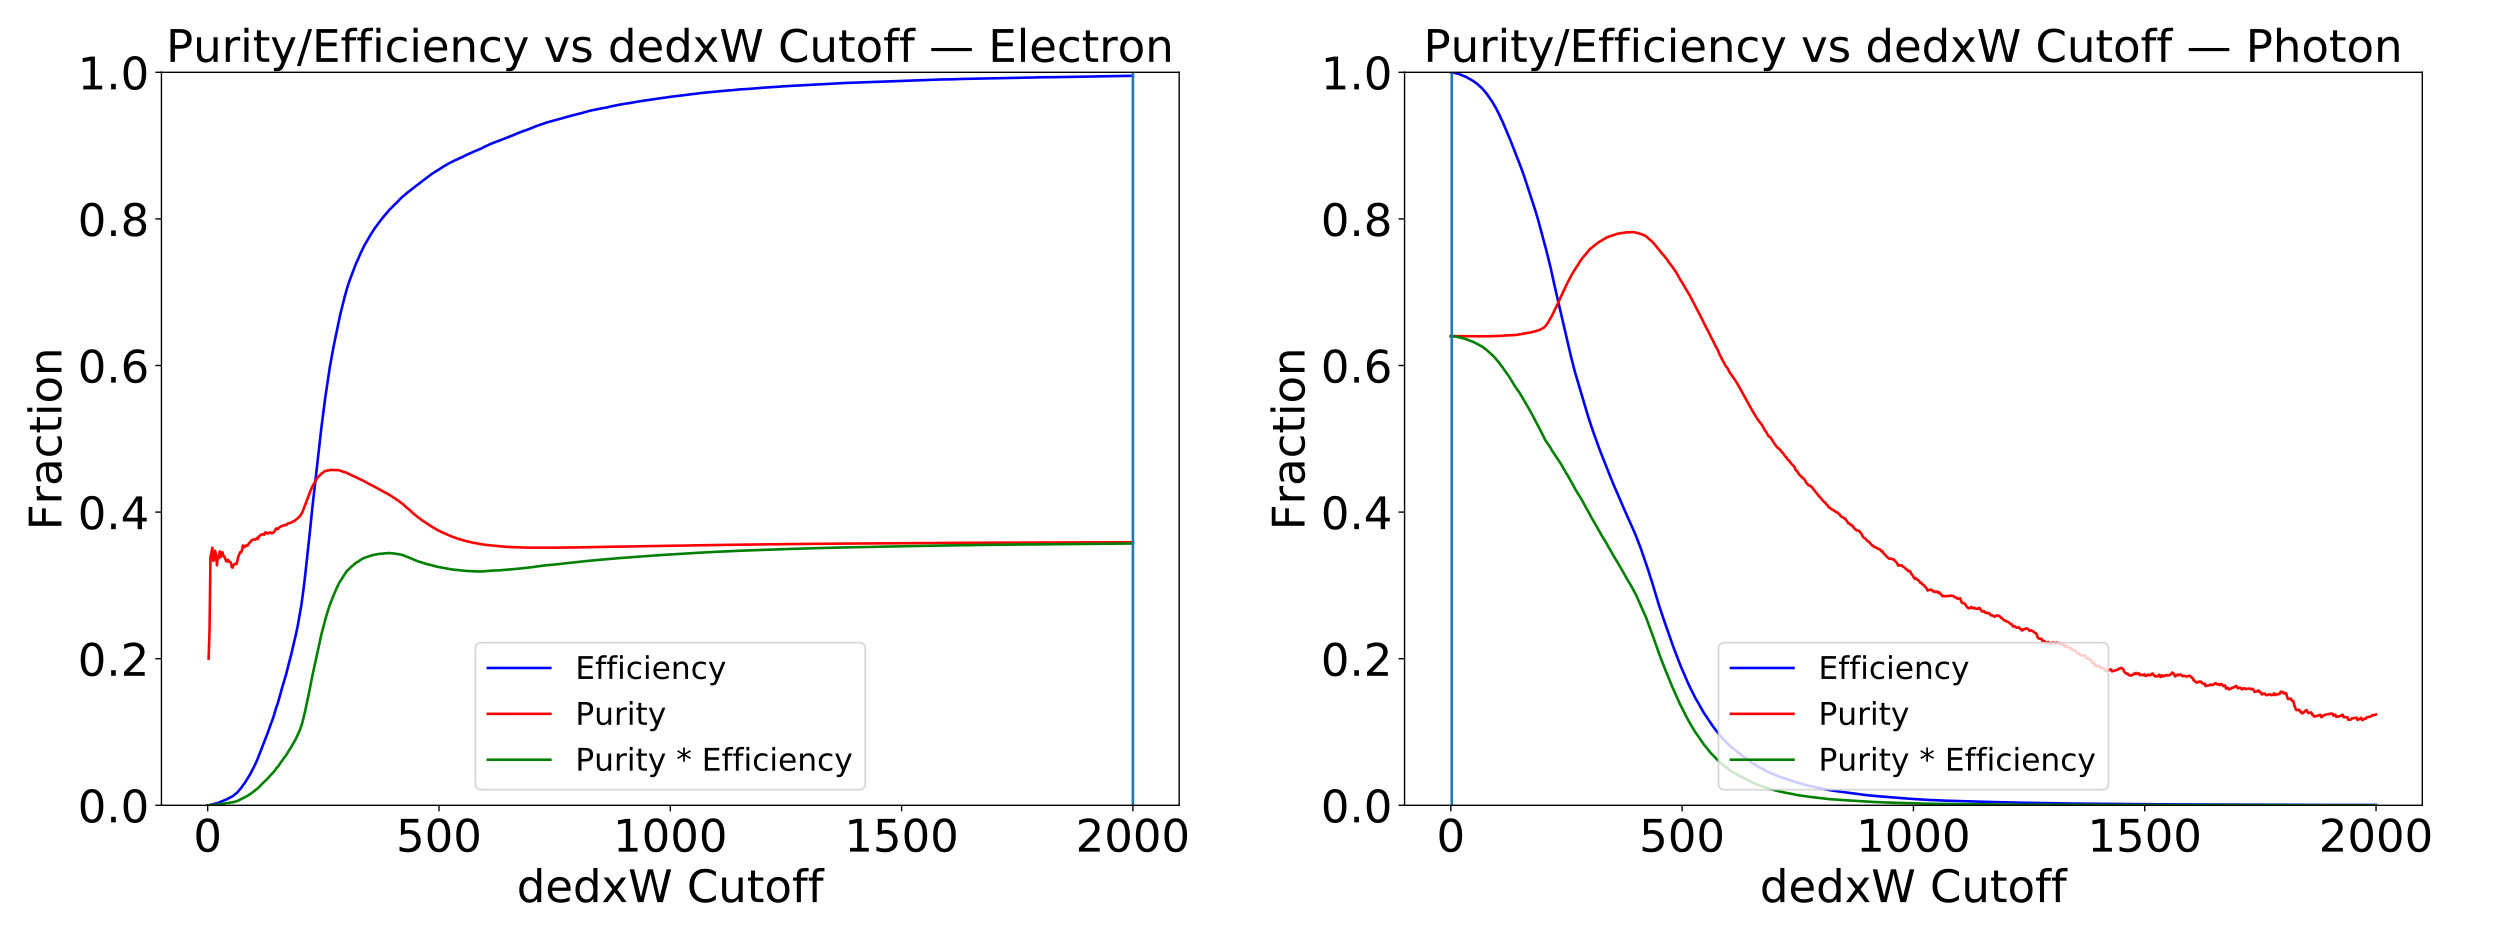 <?xml version="1.0" encoding="utf-8" standalone="no"?>
<!DOCTYPE svg PUBLIC "-//W3C//DTD SVG 1.1//EN"
  "http://www.w3.org/Graphics/SVG/1.1/DTD/svg11.dtd">
<!-- Created with matplotlib (https://matplotlib.org/) -->
<svg height="540pt" version="1.1" viewBox="0 0 1440 540" width="1440pt" xmlns="http://www.w3.org/2000/svg" xmlns:xlink="http://www.w3.org/1999/xlink">
 <defs>
  <style type="text/css">
*{stroke-linecap:butt;stroke-linejoin:round;}
  </style>
 </defs>
 <g id="figure_1">
  <g id="patch_1">
   <path d="M 0 540 
L 1440 540 
L 1440 0 
L 0 0 
z
" style="fill:#ffffff;"/>
  </g>
  <g id="axes_1">
   <g id="patch_2">
    <path d="M 92.99 463.84 
L 679.201 463.84 
L 679.201 41.64 
L 92.99 41.64 
z
" style="fill:#ffffff;"/>
   </g>
   <g id="matplotlib.axis_1">
    <g id="xtick_1">
     <g id="line2d_1">
      <defs>
       <path d="M 0 0 
L 0 3.5 
" id="mc05b7afd19" style="stroke:#000000;stroke-width:0.8;"/>
      </defs>
      <g>
       <use style="stroke:#000000;stroke-width:0.8;" x="119.636" xlink:href="#mc05b7afd19" y="463.84"/>
      </g>
     </g>
     <g id="text_1">
      <!-- 0 -->
      <defs>
       <path d="M 31.781 66.406 
Q 24.172 66.406 20.328 58.906 
Q 16.5 51.422 16.5 36.375 
Q 16.5 21.391 20.328 13.891 
Q 24.172 6.391 31.781 6.391 
Q 39.453 6.391 43.281 13.891 
Q 47.125 21.391 47.125 36.375 
Q 47.125 51.422 43.281 58.906 
Q 39.453 66.406 31.781 66.406 
z
M 31.781 74.219 
Q 44.047 74.219 50.516 64.516 
Q 56.984 54.828 56.984 36.375 
Q 56.984 17.969 50.516 8.266 
Q 44.047 -1.422 31.781 -1.422 
Q 19.531 -1.422 13.062 8.266 
Q 6.594 17.969 6.594 36.375 
Q 6.594 54.828 13.062 64.516 
Q 19.531 74.219 31.781 74.219 
z
" id="DejaVuSans-48"/>
      </defs>
      <g transform="translate(111.39 490.535)scale(0.259 -0.259)">
       <use xlink:href="#DejaVuSans-48"/>
      </g>
     </g>
    </g>
    <g id="xtick_2">
     <g id="line2d_2">
      <g>
       <use style="stroke:#000000;stroke-width:0.8;" x="252.866" xlink:href="#mc05b7afd19" y="463.84"/>
      </g>
     </g>
     <g id="text_2">
      <!-- 500 -->
      <defs>
       <path d="M 10.797 72.906 
L 49.516 72.906 
L 49.516 64.594 
L 19.828 64.594 
L 19.828 46.734 
Q 21.969 47.469 24.109 47.828 
Q 26.266 48.188 28.422 48.188 
Q 40.625 48.188 47.75 41.5 
Q 54.891 34.812 54.891 23.391 
Q 54.891 11.625 47.562 5.094 
Q 40.234 -1.422 26.906 -1.422 
Q 22.312 -1.422 17.547 -0.641 
Q 12.797 0.141 7.719 1.703 
L 7.719 11.625 
Q 12.109 9.234 16.797 8.062 
Q 21.484 6.891 26.703 6.891 
Q 35.156 6.891 40.078 11.328 
Q 45.016 15.766 45.016 23.391 
Q 45.016 31 40.078 35.438 
Q 35.156 39.891 26.703 39.891 
Q 22.75 39.891 18.812 39.016 
Q 14.891 38.141 10.797 36.281 
z
" id="DejaVuSans-53"/>
      </defs>
      <g transform="translate(228.128 490.535)scale(0.259 -0.259)">
       <use xlink:href="#DejaVuSans-53"/>
       <use x="63.623" xlink:href="#DejaVuSans-48"/>
       <use x="127.246" xlink:href="#DejaVuSans-48"/>
      </g>
     </g>
    </g>
    <g id="xtick_3">
     <g id="line2d_3">
      <g>
       <use style="stroke:#000000;stroke-width:0.8;" x="386.096" xlink:href="#mc05b7afd19" y="463.84"/>
      </g>
     </g>
     <g id="text_3">
      <!-- 1000 -->
      <defs>
       <path d="M 12.406 8.297 
L 28.516 8.297 
L 28.516 63.922 
L 10.984 60.406 
L 10.984 69.391 
L 28.422 72.906 
L 38.281 72.906 
L 38.281 8.297 
L 54.391 8.297 
L 54.391 0 
L 12.406 0 
z
" id="DejaVuSans-49"/>
      </defs>
      <g transform="translate(353.112 490.535)scale(0.259 -0.259)">
       <use xlink:href="#DejaVuSans-49"/>
       <use x="63.623" xlink:href="#DejaVuSans-48"/>
       <use x="127.246" xlink:href="#DejaVuSans-48"/>
       <use x="190.869" xlink:href="#DejaVuSans-48"/>
      </g>
     </g>
    </g>
    <g id="xtick_4">
     <g id="line2d_4">
      <g>
       <use style="stroke:#000000;stroke-width:0.8;" x="519.326" xlink:href="#mc05b7afd19" y="463.84"/>
      </g>
     </g>
     <g id="text_4">
      <!-- 1500 -->
      <g transform="translate(486.342 490.535)scale(0.259 -0.259)">
       <use xlink:href="#DejaVuSans-49"/>
       <use x="63.623" xlink:href="#DejaVuSans-53"/>
       <use x="127.246" xlink:href="#DejaVuSans-48"/>
       <use x="190.869" xlink:href="#DejaVuSans-48"/>
      </g>
     </g>
    </g>
    <g id="xtick_5">
     <g id="line2d_5">
      <g>
       <use style="stroke:#000000;stroke-width:0.8;" x="652.555" xlink:href="#mc05b7afd19" y="463.84"/>
      </g>
     </g>
     <g id="text_5">
      <!-- 2000 -->
      <defs>
       <path d="M 19.188 8.297 
L 53.609 8.297 
L 53.609 0 
L 7.328 0 
L 7.328 8.297 
Q 12.938 14.109 22.625 23.891 
Q 32.328 33.688 34.812 36.531 
Q 39.547 41.844 41.422 45.531 
Q 43.312 49.219 43.312 52.781 
Q 43.312 58.594 39.234 62.25 
Q 35.156 65.922 28.609 65.922 
Q 23.969 65.922 18.812 64.312 
Q 13.672 62.703 7.812 59.422 
L 7.812 69.391 
Q 13.766 71.781 18.938 73 
Q 24.125 74.219 28.422 74.219 
Q 39.75 74.219 46.484 68.547 
Q 53.219 62.891 53.219 53.422 
Q 53.219 48.922 51.531 44.891 
Q 49.859 40.875 45.406 35.406 
Q 44.188 33.984 37.641 27.219 
Q 31.109 20.453 19.188 8.297 
z
" id="DejaVuSans-50"/>
      </defs>
      <g transform="translate(619.572 490.535)scale(0.259 -0.259)">
       <use xlink:href="#DejaVuSans-50"/>
       <use x="63.623" xlink:href="#DejaVuSans-48"/>
       <use x="127.246" xlink:href="#DejaVuSans-48"/>
       <use x="190.869" xlink:href="#DejaVuSans-48"/>
      </g>
     </g>
    </g>
    <g id="text_6">
     <!-- dedxW Cutoff -->
     <defs>
      <path d="M 45.406 46.391 
L 45.406 75.984 
L 54.391 75.984 
L 54.391 0 
L 45.406 0 
L 45.406 8.203 
Q 42.578 3.328 38.25 0.953 
Q 33.938 -1.422 27.875 -1.422 
Q 17.969 -1.422 11.734 6.484 
Q 5.516 14.406 5.516 27.297 
Q 5.516 40.188 11.734 48.094 
Q 17.969 56 27.875 56 
Q 33.938 56 38.25 53.625 
Q 42.578 51.266 45.406 46.391 
z
M 14.797 27.297 
Q 14.797 17.391 18.875 11.75 
Q 22.953 6.109 30.078 6.109 
Q 37.203 6.109 41.297 11.75 
Q 45.406 17.391 45.406 27.297 
Q 45.406 37.203 41.297 42.844 
Q 37.203 48.484 30.078 48.484 
Q 22.953 48.484 18.875 42.844 
Q 14.797 37.203 14.797 27.297 
z
" id="DejaVuSans-100"/>
      <path d="M 56.203 29.594 
L 56.203 25.203 
L 14.891 25.203 
Q 15.484 15.922 20.484 11.062 
Q 25.484 6.203 34.422 6.203 
Q 39.594 6.203 44.453 7.469 
Q 49.312 8.734 54.109 11.281 
L 54.109 2.781 
Q 49.266 0.734 44.188 -0.344 
Q 39.109 -1.422 33.891 -1.422 
Q 20.797 -1.422 13.156 6.188 
Q 5.516 13.812 5.516 26.812 
Q 5.516 40.234 12.766 48.109 
Q 20.016 56 32.328 56 
Q 43.359 56 49.781 48.891 
Q 56.203 41.797 56.203 29.594 
z
M 47.219 32.234 
Q 47.125 39.594 43.094 43.984 
Q 39.062 48.391 32.422 48.391 
Q 24.906 48.391 20.391 44.141 
Q 15.875 39.891 15.188 32.172 
z
" id="DejaVuSans-101"/>
      <path d="M 54.891 54.688 
L 35.109 28.078 
L 55.906 0 
L 45.312 0 
L 29.391 21.484 
L 13.484 0 
L 2.875 0 
L 24.125 28.609 
L 4.688 54.688 
L 15.281 54.688 
L 29.781 35.203 
L 44.281 54.688 
z
" id="DejaVuSans-120"/>
      <path d="M 3.328 72.906 
L 13.281 72.906 
L 28.609 11.281 
L 43.891 72.906 
L 54.984 72.906 
L 70.312 11.281 
L 85.594 72.906 
L 95.609 72.906 
L 77.297 0 
L 64.891 0 
L 49.516 63.281 
L 33.984 0 
L 21.578 0 
z
" id="DejaVuSans-87"/>
      <path id="DejaVuSans-32"/>
      <path d="M 64.406 67.281 
L 64.406 56.891 
Q 59.422 61.531 53.781 63.812 
Q 48.141 66.109 41.797 66.109 
Q 29.297 66.109 22.656 58.469 
Q 16.016 50.828 16.016 36.375 
Q 16.016 21.969 22.656 14.328 
Q 29.297 6.688 41.797 6.688 
Q 48.141 6.688 53.781 8.984 
Q 59.422 11.281 64.406 15.922 
L 64.406 5.609 
Q 59.234 2.094 53.438 0.328 
Q 47.656 -1.422 41.219 -1.422 
Q 24.656 -1.422 15.125 8.703 
Q 5.609 18.844 5.609 36.375 
Q 5.609 53.953 15.125 64.078 
Q 24.656 74.219 41.219 74.219 
Q 47.75 74.219 53.531 72.484 
Q 59.328 70.75 64.406 67.281 
z
" id="DejaVuSans-67"/>
      <path d="M 8.5 21.578 
L 8.5 54.688 
L 17.484 54.688 
L 17.484 21.922 
Q 17.484 14.156 20.5 10.266 
Q 23.531 6.391 29.594 6.391 
Q 36.859 6.391 41.078 11.031 
Q 45.312 15.672 45.312 23.688 
L 45.312 54.688 
L 54.297 54.688 
L 54.297 0 
L 45.312 0 
L 45.312 8.406 
Q 42.047 3.422 37.719 1 
Q 33.406 -1.422 27.688 -1.422 
Q 18.266 -1.422 13.375 4.438 
Q 8.5 10.297 8.5 21.578 
z
M 31.109 56 
z
" id="DejaVuSans-117"/>
      <path d="M 18.312 70.219 
L 18.312 54.688 
L 36.812 54.688 
L 36.812 47.703 
L 18.312 47.703 
L 18.312 18.016 
Q 18.312 11.328 20.141 9.422 
Q 21.969 7.516 27.594 7.516 
L 36.812 7.516 
L 36.812 0 
L 27.594 0 
Q 17.188 0 13.234 3.875 
Q 9.281 7.766 9.281 18.016 
L 9.281 47.703 
L 2.688 47.703 
L 2.688 54.688 
L 9.281 54.688 
L 9.281 70.219 
z
" id="DejaVuSans-116"/>
      <path d="M 30.609 48.391 
Q 23.391 48.391 19.188 42.75 
Q 14.984 37.109 14.984 27.297 
Q 14.984 17.484 19.156 11.844 
Q 23.344 6.203 30.609 6.203 
Q 37.797 6.203 41.984 11.859 
Q 46.188 17.531 46.188 27.297 
Q 46.188 37.016 41.984 42.703 
Q 37.797 48.391 30.609 48.391 
z
M 30.609 56 
Q 42.328 56 49.016 48.375 
Q 55.719 40.766 55.719 27.297 
Q 55.719 13.875 49.016 6.219 
Q 42.328 -1.422 30.609 -1.422 
Q 18.844 -1.422 12.172 6.219 
Q 5.516 13.875 5.516 27.297 
Q 5.516 40.766 12.172 48.375 
Q 18.844 56 30.609 56 
z
" id="DejaVuSans-111"/>
      <path d="M 37.109 75.984 
L 37.109 68.5 
L 28.516 68.5 
Q 23.688 68.5 21.797 66.547 
Q 19.922 64.594 19.922 59.516 
L 19.922 54.688 
L 34.719 54.688 
L 34.719 47.703 
L 19.922 47.703 
L 19.922 0 
L 10.891 0 
L 10.891 47.703 
L 2.297 47.703 
L 2.297 54.688 
L 10.891 54.688 
L 10.891 58.5 
Q 10.891 67.625 15.141 71.797 
Q 19.391 75.984 28.609 75.984 
z
" id="DejaVuSans-102"/>
     </defs>
     <g transform="translate(297.664 519.621)scale(0.259 -0.259)">
      <use xlink:href="#DejaVuSans-100"/>
      <use x="63.477" xlink:href="#DejaVuSans-101"/>
      <use x="125" xlink:href="#DejaVuSans-100"/>
      <use x="188.477" xlink:href="#DejaVuSans-120"/>
      <use x="247.656" xlink:href="#DejaVuSans-87"/>
      <use x="346.533" xlink:href="#DejaVuSans-32"/>
      <use x="378.32" xlink:href="#DejaVuSans-67"/>
      <use x="448.145" xlink:href="#DejaVuSans-117"/>
      <use x="511.523" xlink:href="#DejaVuSans-116"/>
      <use x="550.732" xlink:href="#DejaVuSans-111"/>
      <use x="611.914" xlink:href="#DejaVuSans-102"/>
      <use x="647.119" xlink:href="#DejaVuSans-102"/>
     </g>
    </g>
   </g>
   <g id="matplotlib.axis_2">
    <g id="ytick_1">
     <g id="line2d_6">
      <defs>
       <path d="M 0 0 
L -3.5 0 
" id="m8f377987c9" style="stroke:#000000;stroke-width:0.8;"/>
      </defs>
      <g>
       <use style="stroke:#000000;stroke-width:0.8;" x="92.99" xlink:href="#m8f377987c9" y="463.84"/>
      </g>
     </g>
     <g id="text_7">
      <!-- 0.0 -->
      <defs>
       <path d="M 10.688 12.406 
L 21 12.406 
L 21 0 
L 10.688 0 
z
" id="DejaVuSans-46"/>
      </defs>
      <g transform="translate(44.769 473.688)scale(0.259 -0.259)">
       <use xlink:href="#DejaVuSans-48"/>
       <use x="63.623" xlink:href="#DejaVuSans-46"/>
       <use x="95.41" xlink:href="#DejaVuSans-48"/>
      </g>
     </g>
    </g>
    <g id="ytick_2">
     <g id="line2d_7">
      <g>
       <use style="stroke:#000000;stroke-width:0.8;" x="92.99" xlink:href="#m8f377987c9" y="379.4"/>
      </g>
     </g>
     <g id="text_8">
      <!-- 0.2 -->
      <g transform="translate(44.769 389.248)scale(0.259 -0.259)">
       <use xlink:href="#DejaVuSans-48"/>
       <use x="63.623" xlink:href="#DejaVuSans-46"/>
       <use x="95.41" xlink:href="#DejaVuSans-50"/>
      </g>
     </g>
    </g>
    <g id="ytick_3">
     <g id="line2d_8">
      <g>
       <use style="stroke:#000000;stroke-width:0.8;" x="92.99" xlink:href="#m8f377987c9" y="294.96"/>
      </g>
     </g>
     <g id="text_9">
      <!-- 0.4 -->
      <defs>
       <path d="M 37.797 64.312 
L 12.891 25.391 
L 37.797 25.391 
z
M 35.203 72.906 
L 47.609 72.906 
L 47.609 25.391 
L 58.016 25.391 
L 58.016 17.188 
L 47.609 17.188 
L 47.609 0 
L 37.797 0 
L 37.797 17.188 
L 4.891 17.188 
L 4.891 26.703 
z
" id="DejaVuSans-52"/>
      </defs>
      <g transform="translate(44.769 304.808)scale(0.259 -0.259)">
       <use xlink:href="#DejaVuSans-48"/>
       <use x="63.623" xlink:href="#DejaVuSans-46"/>
       <use x="95.41" xlink:href="#DejaVuSans-52"/>
      </g>
     </g>
    </g>
    <g id="ytick_4">
     <g id="line2d_9">
      <g>
       <use style="stroke:#000000;stroke-width:0.8;" x="92.99" xlink:href="#m8f377987c9" y="210.52"/>
      </g>
     </g>
     <g id="text_10">
      <!-- 0.6 -->
      <defs>
       <path d="M 33.016 40.375 
Q 26.375 40.375 22.484 35.828 
Q 18.609 31.297 18.609 23.391 
Q 18.609 15.531 22.484 10.953 
Q 26.375 6.391 33.016 6.391 
Q 39.656 6.391 43.531 10.953 
Q 47.406 15.531 47.406 23.391 
Q 47.406 31.297 43.531 35.828 
Q 39.656 40.375 33.016 40.375 
z
M 52.594 71.297 
L 52.594 62.312 
Q 48.875 64.062 45.094 64.984 
Q 41.312 65.922 37.594 65.922 
Q 27.828 65.922 22.672 59.328 
Q 17.531 52.734 16.797 39.406 
Q 19.672 43.656 24.016 45.922 
Q 28.375 48.188 33.594 48.188 
Q 44.578 48.188 50.953 41.516 
Q 57.328 34.859 57.328 23.391 
Q 57.328 12.156 50.688 5.359 
Q 44.047 -1.422 33.016 -1.422 
Q 20.359 -1.422 13.672 8.266 
Q 6.984 17.969 6.984 36.375 
Q 6.984 53.656 15.188 63.938 
Q 23.391 74.219 37.203 74.219 
Q 40.922 74.219 44.703 73.484 
Q 48.484 72.75 52.594 71.297 
z
" id="DejaVuSans-54"/>
      </defs>
      <g transform="translate(44.769 220.368)scale(0.259 -0.259)">
       <use xlink:href="#DejaVuSans-48"/>
       <use x="63.623" xlink:href="#DejaVuSans-46"/>
       <use x="95.41" xlink:href="#DejaVuSans-54"/>
      </g>
     </g>
    </g>
    <g id="ytick_5">
     <g id="line2d_10">
      <g>
       <use style="stroke:#000000;stroke-width:0.8;" x="92.99" xlink:href="#m8f377987c9" y="126.08"/>
      </g>
     </g>
     <g id="text_11">
      <!-- 0.8 -->
      <defs>
       <path d="M 31.781 34.625 
Q 24.75 34.625 20.719 30.859 
Q 16.703 27.094 16.703 20.516 
Q 16.703 13.922 20.719 10.156 
Q 24.75 6.391 31.781 6.391 
Q 38.812 6.391 42.859 10.172 
Q 46.922 13.969 46.922 20.516 
Q 46.922 27.094 42.891 30.859 
Q 38.875 34.625 31.781 34.625 
z
M 21.922 38.812 
Q 15.578 40.375 12.031 44.719 
Q 8.5 49.078 8.5 55.328 
Q 8.5 64.062 14.719 69.141 
Q 20.953 74.219 31.781 74.219 
Q 42.672 74.219 48.875 69.141 
Q 55.078 64.062 55.078 55.328 
Q 55.078 49.078 51.531 44.719 
Q 48 40.375 41.703 38.812 
Q 48.828 37.156 52.797 32.312 
Q 56.781 27.484 56.781 20.516 
Q 56.781 9.906 50.312 4.234 
Q 43.844 -1.422 31.781 -1.422 
Q 19.734 -1.422 13.25 4.234 
Q 6.781 9.906 6.781 20.516 
Q 6.781 27.484 10.781 32.312 
Q 14.797 37.156 21.922 38.812 
z
M 18.312 54.391 
Q 18.312 48.734 21.844 45.562 
Q 25.391 42.391 31.781 42.391 
Q 38.141 42.391 41.719 45.562 
Q 45.312 48.734 45.312 54.391 
Q 45.312 60.062 41.719 63.234 
Q 38.141 66.406 31.781 66.406 
Q 25.391 66.406 21.844 63.234 
Q 18.312 60.062 18.312 54.391 
z
" id="DejaVuSans-56"/>
      </defs>
      <g transform="translate(44.769 135.928)scale(0.259 -0.259)">
       <use xlink:href="#DejaVuSans-48"/>
       <use x="63.623" xlink:href="#DejaVuSans-46"/>
       <use x="95.41" xlink:href="#DejaVuSans-56"/>
      </g>
     </g>
    </g>
    <g id="ytick_6">
     <g id="line2d_11">
      <g>
       <use style="stroke:#000000;stroke-width:0.8;" x="92.99" xlink:href="#m8f377987c9" y="41.64"/>
      </g>
     </g>
     <g id="text_12">
      <!-- 1.0 -->
      <g transform="translate(44.769 51.488)scale(0.259 -0.259)">
       <use xlink:href="#DejaVuSans-49"/>
       <use x="63.623" xlink:href="#DejaVuSans-46"/>
       <use x="95.41" xlink:href="#DejaVuSans-48"/>
      </g>
     </g>
    </g>
    <g id="text_13">
     <!-- Fraction -->
     <defs>
      <path d="M 9.812 72.906 
L 51.703 72.906 
L 51.703 64.594 
L 19.672 64.594 
L 19.672 43.109 
L 48.578 43.109 
L 48.578 34.812 
L 19.672 34.812 
L 19.672 0 
L 9.812 0 
z
" id="DejaVuSans-70"/>
      <path d="M 41.109 46.297 
Q 39.594 47.172 37.812 47.578 
Q 36.031 48 33.891 48 
Q 26.266 48 22.188 43.047 
Q 18.109 38.094 18.109 28.812 
L 18.109 0 
L 9.078 0 
L 9.078 54.688 
L 18.109 54.688 
L 18.109 46.188 
Q 20.953 51.172 25.484 53.578 
Q 30.031 56 36.531 56 
Q 37.453 56 38.578 55.875 
Q 39.703 55.766 41.062 55.516 
z
" id="DejaVuSans-114"/>
      <path d="M 34.281 27.484 
Q 23.391 27.484 19.188 25 
Q 14.984 22.516 14.984 16.5 
Q 14.984 11.719 18.141 8.906 
Q 21.297 6.109 26.703 6.109 
Q 34.188 6.109 38.703 11.406 
Q 43.219 16.703 43.219 25.484 
L 43.219 27.484 
z
M 52.203 31.203 
L 52.203 0 
L 43.219 0 
L 43.219 8.297 
Q 40.141 3.328 35.547 0.953 
Q 30.953 -1.422 24.312 -1.422 
Q 15.922 -1.422 10.953 3.297 
Q 6 8.016 6 15.922 
Q 6 25.141 12.172 29.828 
Q 18.359 34.516 30.609 34.516 
L 43.219 34.516 
L 43.219 35.406 
Q 43.219 41.609 39.141 45 
Q 35.062 48.391 27.688 48.391 
Q 23 48.391 18.547 47.266 
Q 14.109 46.141 10.016 43.891 
L 10.016 52.203 
Q 14.938 54.109 19.578 55.047 
Q 24.219 56 28.609 56 
Q 40.484 56 46.344 49.844 
Q 52.203 43.703 52.203 31.203 
z
" id="DejaVuSans-97"/>
      <path d="M 48.781 52.594 
L 48.781 44.188 
Q 44.969 46.297 41.141 47.344 
Q 37.312 48.391 33.406 48.391 
Q 24.656 48.391 19.812 42.844 
Q 14.984 37.312 14.984 27.297 
Q 14.984 17.281 19.812 11.734 
Q 24.656 6.203 33.406 6.203 
Q 37.312 6.203 41.141 7.25 
Q 44.969 8.297 48.781 10.406 
L 48.781 2.094 
Q 45.016 0.344 40.984 -0.531 
Q 36.969 -1.422 32.422 -1.422 
Q 20.062 -1.422 12.781 6.344 
Q 5.516 14.109 5.516 27.297 
Q 5.516 40.672 12.859 48.328 
Q 20.219 56 33.016 56 
Q 37.156 56 41.109 55.141 
Q 45.062 54.297 48.781 52.594 
z
" id="DejaVuSans-99"/>
      <path d="M 9.422 54.688 
L 18.406 54.688 
L 18.406 0 
L 9.422 0 
z
M 9.422 75.984 
L 18.406 75.984 
L 18.406 64.594 
L 9.422 64.594 
z
" id="DejaVuSans-105"/>
      <path d="M 54.891 33.016 
L 54.891 0 
L 45.906 0 
L 45.906 32.719 
Q 45.906 40.484 42.875 44.328 
Q 39.844 48.188 33.797 48.188 
Q 26.516 48.188 22.312 43.547 
Q 18.109 38.922 18.109 30.906 
L 18.109 0 
L 9.078 0 
L 9.078 54.688 
L 18.109 54.688 
L 18.109 46.188 
Q 21.344 51.125 25.703 53.562 
Q 30.078 56 35.797 56 
Q 45.219 56 50.047 50.172 
Q 54.891 44.344 54.891 33.016 
z
" id="DejaVuSans-110"/>
     </defs>
     <g transform="translate(35.379 305.4)rotate(-90)scale(0.259 -0.259)">
      <use xlink:href="#DejaVuSans-70"/>
      <use x="57.41" xlink:href="#DejaVuSans-114"/>
      <use x="98.523" xlink:href="#DejaVuSans-97"/>
      <use x="159.803" xlink:href="#DejaVuSans-99"/>
      <use x="214.783" xlink:href="#DejaVuSans-116"/>
      <use x="253.992" xlink:href="#DejaVuSans-105"/>
      <use x="281.775" xlink:href="#DejaVuSans-111"/>
      <use x="342.957" xlink:href="#DejaVuSans-110"/>
     </g>
    </g>
   </g>
   <g id="line2d_12">
    <path clip-path="url(#p79b3ea2872)" d="M 119.636 463.84 
L 120.703 463.779 
L 125.504 462.526 
L 130.838 460.305 
L 132.972 459.154 
L 134.039 458.614 
L 136.706 456.434 
L 139.374 453.276 
L 139.907 452.349 
L 140.974 450.983 
L 144.175 445.839 
L 146.842 440.572 
L 148.442 436.996 
L 154.31 421.857 
L 155.911 417.304 
L 156.978 414.512 
L 158.045 411.242 
L 159.111 407.483 
L 159.645 406.148 
L 160.178 404.508 
L 162.312 396.796 
L 164.979 387.79 
L 166.046 383.461 
L 167.647 377.307 
L 170.314 365.969 
L 171.381 361.028 
L 173.515 348.946 
L 174.582 341.254 
L 175.649 332.533 
L 178.316 308.094 
L 179.916 292.364 
L 185.251 245.196 
L 187.384 228.784 
L 190.052 210.976 
L 192.186 199.403 
L 195.92 181.402 
L 198.587 170.705 
L 200.187 165.112 
L 201.788 160.385 
L 202.855 157.635 
L 204.988 151.96 
L 206.589 148.486 
L 207.656 145.97 
L 209.79 141.538 
L 213.524 135.141 
L 215.657 131.769 
L 217.791 128.886 
L 219.925 126.033 
L 222.059 123.466 
L 223.126 122.305 
L 224.193 120.96 
L 227.393 117.751 
L 228.994 116.263 
L 230.594 114.46 
L 234.328 111.231 
L 239.663 107.033 
L 241.263 105.933 
L 242.864 104.588 
L 248.732 100.167 
L 254.6 96.489 
L 255.133 96.082 
L 256.2 95.471 
L 258.867 93.953 
L 262.068 92.353 
L 263.135 91.915 
L 265.269 90.876 
L 266.336 90.489 
L 267.402 89.827 
L 270.603 88.37 
L 271.67 87.932 
L 273.27 87.127 
L 273.804 86.985 
L 275.938 86.037 
L 277.538 85.395 
L 278.605 84.804 
L 279.138 84.468 
L 280.205 84.04 
L 281.806 83.266 
L 283.939 82.349 
L 287.674 80.964 
L 296.209 77.612 
L 299.41 76.237 
L 300.476 75.88 
L 302.077 75.259 
L 303.144 74.943 
L 306.878 73.486 
L 307.945 73.017 
L 309.545 72.406 
L 311.679 71.683 
L 313.813 70.949 
L 314.88 70.542 
L 315.947 70.277 
L 317.014 69.982 
L 320.214 69.105 
L 321.281 68.8 
L 330.35 66.294 
L 330.883 66.222 
L 332.484 65.754 
L 334.617 65.255 
L 339.419 63.889 
L 341.552 63.4 
L 345.82 62.555 
L 347.954 62.137 
L 350.088 61.811 
L 351.155 61.465 
L 356.489 60.354 
L 360.757 59.631 
L 361.824 59.519 
L 368.758 58.276 
L 370.359 58.062 
L 378.894 56.809 
L 379.961 56.636 
L 383.695 56.147 
L 385.829 55.801 
L 387.963 55.546 
L 390.097 55.291 
L 393.297 54.904 
L 396.498 54.497 
L 399.165 54.15 
L 400.766 54.008 
L 403.966 53.559 
L 409.301 53.04 
L 411.435 52.856 
L 413.035 52.693 
L 415.169 52.49 
L 416.769 52.357 
L 419.436 52.103 
L 420.503 52.052 
L 426.371 51.481 
L 431.172 51.216 
L 439.174 50.554 
L 448.243 49.953 
L 449.31 49.871 
L 451.444 49.708 
L 486.118 47.824 
L 542.131 45.776 
L 547.465 45.705 
L 549.599 45.644 
L 554.4 45.47 
L 597.076 44.594 
L 598.143 44.533 
L 608.279 44.431 
L 652.555 43.657 
L 652.555 43.657 
" style="fill:none;stroke:#0000ff;stroke-linecap:square;stroke-width:1.5;"/>
   </g>
   <g id="line2d_13">
    <path clip-path="url(#p79b3ea2872)" d="M 120.169 379.4 
L 120.703 362.512 
L 121.236 320.594 
L 121.77 318.416 
L 122.303 315.499 
L 122.837 323.107 
L 123.37 322.333 
L 123.904 317.218 
L 124.437 319.524 
L 124.971 325.642 
L 125.504 320.136 
L 126.037 321.525 
L 126.571 317.566 
L 127.104 320.873 
L 127.638 318.324 
L 128.171 318.147 
L 128.705 320.483 
L 129.238 320.51 
L 130.305 323.254 
L 130.838 323.377 
L 131.372 322.483 
L 131.905 323.573 
L 132.439 323.65 
L 132.972 324.019 
L 133.506 326.71 
L 134.039 326.932 
L 134.573 325.356 
L 135.106 324.909 
L 135.64 324.646 
L 136.173 325.026 
L 136.706 323.3 
L 137.24 320.688 
L 138.307 318.139 
L 138.84 318.171 
L 139.374 316.969 
L 139.907 314.22 
L 140.441 315.085 
L 140.974 315.175 
L 141.508 314.167 
L 142.041 314.313 
L 142.574 314.246 
L 143.641 312.636 
L 144.175 312.27 
L 144.708 311.345 
L 145.775 310.788 
L 146.309 310.747 
L 146.842 310.824 
L 147.376 310.668 
L 147.909 309.851 
L 148.442 310.519 
L 148.976 309.385 
L 149.509 308.602 
L 150.043 308.355 
L 150.576 307.879 
L 151.643 307.666 
L 152.177 308.041 
L 152.71 306.726 
L 153.244 306.683 
L 153.777 307.242 
L 154.31 307.277 
L 154.844 306.931 
L 155.377 306.767 
L 155.911 306.762 
L 156.444 307.232 
L 156.978 306.792 
L 157.511 306.868 
L 158.045 306.134 
L 158.578 305.133 
L 159.111 304.369 
L 159.645 304.711 
L 160.178 304.709 
L 160.712 303.855 
L 161.245 303.638 
L 162.312 302.917 
L 162.846 302.87 
L 163.913 302.419 
L 164.446 302.456 
L 164.979 302.371 
L 165.513 301.679 
L 166.046 301.44 
L 167.113 301.31 
L 168.714 300.412 
L 169.247 300.297 
L 171.381 298.621 
L 172.981 297.026 
L 173.515 296.073 
L 174.048 295.374 
L 178.849 282.624 
L 179.916 280.225 
L 182.583 275.509 
L 184.184 273.734 
L 184.717 273.364 
L 185.251 272.707 
L 186.318 272.086 
L 186.851 271.523 
L 187.384 271.269 
L 190.585 270.693 
L 194.853 270.777 
L 195.92 271.081 
L 197.52 271.68 
L 199.654 272.303 
L 200.721 272.882 
L 204.988 274.864 
L 207.122 275.909 
L 208.189 276.409 
L 209.256 276.911 
L 209.79 277.147 
L 210.323 277.526 
L 211.39 278.064 
L 213.524 279.241 
L 215.657 280.292 
L 216.724 280.871 
L 220.459 282.949 
L 222.059 283.83 
L 224.726 285.291 
L 228.46 287.71 
L 232.195 290.479 
L 233.795 291.99 
L 235.929 293.762 
L 238.596 296.218 
L 241.797 298.722 
L 243.397 299.863 
L 246.598 302.03 
L 248.732 303.346 
L 250.332 304.317 
L 251.932 305.25 
L 254.6 306.594 
L 260.468 309.146 
L 262.068 309.672 
L 263.668 310.277 
L 267.936 311.532 
L 272.737 312.674 
L 279.672 313.839 
L 282.339 314.102 
L 288.741 314.718 
L 291.941 314.983 
L 297.276 315.24 
L 299.41 315.274 
L 302.61 315.408 
L 306.878 315.439 
L 310.079 315.424 
L 319.681 315.437 
L 327.149 315.351 
L 330.35 315.324 
L 334.084 315.29 
L 340.485 315.144 
L 354.889 314.865 
L 359.156 314.833 
L 385.296 314.361 
L 394.898 314.24 
L 400.766 314.115 
L 422.104 313.783 
L 442.375 313.541 
L 458.379 313.371 
L 470.648 313.237 
L 485.051 313.121 
L 501.588 313.02 
L 547.999 312.713 
L 562.402 312.638 
L 574.671 312.583 
L 593.342 312.521 
L 601.877 312.479 
L 641.886 312.369 
L 652.555 312.318 
L 652.555 312.318 
" style="fill:none;stroke:#ff0000;stroke-linecap:square;stroke-width:1.5;"/>
   </g>
   <g id="line2d_14">
    <path clip-path="url(#p79b3ea2872)" d="M 120.169 463.836 
L 122.837 463.68 
L 126.037 463.325 
L 127.638 463.092 
L 134.573 461.989 
L 136.706 461.375 
L 142.574 458.436 
L 145.242 456.57 
L 148.442 454.092 
L 151.11 451.39 
L 154.31 448.272 
L 155.377 447.08 
L 158.045 444.193 
L 159.111 442.553 
L 159.645 442.096 
L 160.178 441.477 
L 161.245 439.877 
L 163.913 436.143 
L 164.979 434.755 
L 166.046 432.922 
L 167.647 430.467 
L 170.314 425.775 
L 171.914 422.339 
L 172.981 419.833 
L 174.048 416.576 
L 175.649 410.113 
L 178.316 397.493 
L 179.916 389.265 
L 185.251 364.858 
L 187.918 354.89 
L 189.518 349.73 
L 190.585 346.786 
L 193.786 339.014 
L 195.386 335.71 
L 199.654 329.085 
L 202.321 326.497 
L 204.988 324.243 
L 206.589 323.318 
L 207.656 322.507 
L 209.79 321.321 
L 210.323 321.197 
L 211.39 320.788 
L 214.591 319.77 
L 215.657 319.475 
L 216.191 319.449 
L 217.258 319.252 
L 218.325 319.049 
L 219.392 318.969 
L 222.059 318.717 
L 223.126 318.696 
L 223.659 318.526 
L 226.86 318.803 
L 227.927 318.949 
L 228.994 319.163 
L 230.594 319.355 
L 232.195 319.786 
L 233.795 320.502 
L 235.395 321.056 
L 237.529 321.976 
L 240.196 323.114 
L 246.064 324.978 
L 247.665 325.309 
L 248.732 325.594 
L 250.332 326.05 
L 251.399 326.38 
L 260.468 328.026 
L 261.534 328.128 
L 268.469 328.854 
L 274.871 329.144 
L 278.071 329.13 
L 279.672 328.99 
L 282.339 328.775 
L 285.006 328.585 
L 287.14 328.558 
L 298.343 327.59 
L 301.543 327.255 
L 307.411 326.581 
L 309.012 326.308 
L 311.679 325.984 
L 314.346 325.627 
L 320.214 325.092 
L 322.348 324.869 
L 326.616 324.357 
L 339.419 323.008 
L 342.086 322.745 
L 346.353 322.364 
L 358.089 321.364 
L 362.357 321.065 
L 364.491 320.874 
L 375.693 320.066 
L 381.561 319.656 
L 386.362 319.361 
L 396.498 318.75 
L 401.833 318.416 
L 408.234 318.071 
L 409.834 317.994 
L 412.502 317.853 
L 426.371 317.218 
L 433.306 316.969 
L 439.174 316.745 
L 457.845 316.098 
L 463.18 315.946 
L 481.85 315.418 
L 486.118 315.329 
L 531.995 314.411 
L 553.333 314.066 
L 565.603 313.889 
L 571.471 313.827 
L 576.272 313.771 
L 635.485 313.212 
L 646.687 313.108 
L 649.888 313.066 
L 652.555 313.042 
L 652.555 313.042 
" style="fill:none;stroke:#008000;stroke-linecap:square;stroke-width:1.5;"/>
   </g>
   <g id="line2d_15">
    <path clip-path="url(#p79b3ea2872)" d="M 652.555 463.84 
L 652.555 41.64 
" style="fill:none;stroke:#1f77b4;stroke-linecap:square;stroke-width:1.5;"/>
   </g>
   <g id="patch_3">
    <path d="M 92.99 463.84 
L 92.99 41.64 
" style="fill:none;stroke:#000000;stroke-linecap:square;stroke-linejoin:miter;stroke-width:0.8;"/>
   </g>
   <g id="patch_4">
    <path d="M 679.201 463.84 
L 679.201 41.64 
" style="fill:none;stroke:#000000;stroke-linecap:square;stroke-linejoin:miter;stroke-width:0.8;"/>
   </g>
   <g id="patch_5">
    <path d="M 92.99 463.84 
L 679.201 463.84 
" style="fill:none;stroke:#000000;stroke-linecap:square;stroke-linejoin:miter;stroke-width:0.8;"/>
   </g>
   <g id="patch_6">
    <path d="M 92.99 41.64 
L 679.201 41.64 
" style="fill:none;stroke:#000000;stroke-linecap:square;stroke-linejoin:miter;stroke-width:0.8;"/>
   </g>
   <g id="text_14">
    <!-- Purity/Efficiency vs dedxW Cutoff — Electron -->
    <defs>
     <path d="M 19.672 64.797 
L 19.672 37.406 
L 32.078 37.406 
Q 38.969 37.406 42.719 40.969 
Q 46.484 44.531 46.484 51.125 
Q 46.484 57.672 42.719 61.234 
Q 38.969 64.797 32.078 64.797 
z
M 9.812 72.906 
L 32.078 72.906 
Q 44.344 72.906 50.609 67.359 
Q 56.891 61.812 56.891 51.125 
Q 56.891 40.328 50.609 34.812 
Q 44.344 29.297 32.078 29.297 
L 19.672 29.297 
L 19.672 0 
L 9.812 0 
z
" id="DejaVuSans-80"/>
     <path d="M 32.172 -5.078 
Q 28.375 -14.844 24.75 -17.812 
Q 21.141 -20.797 15.094 -20.797 
L 7.906 -20.797 
L 7.906 -13.281 
L 13.188 -13.281 
Q 16.891 -13.281 18.938 -11.516 
Q 21 -9.766 23.484 -3.219 
L 25.094 0.875 
L 2.984 54.688 
L 12.5 54.688 
L 29.594 11.922 
L 46.688 54.688 
L 56.203 54.688 
z
" id="DejaVuSans-121"/>
     <path d="M 25.391 72.906 
L 33.688 72.906 
L 8.297 -9.281 
L 0 -9.281 
z
" id="DejaVuSans-47"/>
     <path d="M 9.812 72.906 
L 55.906 72.906 
L 55.906 64.594 
L 19.672 64.594 
L 19.672 43.016 
L 54.391 43.016 
L 54.391 34.719 
L 19.672 34.719 
L 19.672 8.297 
L 56.781 8.297 
L 56.781 0 
L 9.812 0 
z
" id="DejaVuSans-69"/>
     <path d="M 2.984 54.688 
L 12.5 54.688 
L 29.594 8.797 
L 46.688 54.688 
L 56.203 54.688 
L 35.688 0 
L 23.484 0 
z
" id="DejaVuSans-118"/>
     <path d="M 44.281 53.078 
L 44.281 44.578 
Q 40.484 46.531 36.375 47.5 
Q 32.281 48.484 27.875 48.484 
Q 21.188 48.484 17.844 46.438 
Q 14.5 44.391 14.5 40.281 
Q 14.5 37.156 16.891 35.375 
Q 19.281 33.594 26.516 31.984 
L 29.594 31.297 
Q 39.156 29.25 43.188 25.516 
Q 47.219 21.781 47.219 15.094 
Q 47.219 7.469 41.188 3.016 
Q 35.156 -1.422 24.609 -1.422 
Q 20.219 -1.422 15.453 -0.562 
Q 10.688 0.297 5.422 2 
L 5.422 11.281 
Q 10.406 8.688 15.234 7.391 
Q 20.062 6.109 24.812 6.109 
Q 31.156 6.109 34.562 8.281 
Q 37.984 10.453 37.984 14.406 
Q 37.984 18.062 35.516 20.016 
Q 33.062 21.969 24.703 23.781 
L 21.578 24.516 
Q 13.234 26.266 9.516 29.906 
Q 5.812 33.547 5.812 39.891 
Q 5.812 47.609 11.281 51.797 
Q 16.75 56 26.812 56 
Q 31.781 56 36.172 55.266 
Q 40.578 54.547 44.281 53.078 
z
" id="DejaVuSans-115"/>
     <path d="M 4.891 30.906 
L 95.125 30.906 
L 95.125 23.875 
L 4.891 23.875 
z
" id="DejaVuSans-8212"/>
     <path d="M 9.422 75.984 
L 18.406 75.984 
L 18.406 0 
L 9.422 0 
z
" id="DejaVuSans-108"/>
    </defs>
    <g transform="translate(95.672 35.64)scale(0.259 -0.259)">
     <use xlink:href="#DejaVuSans-80"/>
     <use x="60.287" xlink:href="#DejaVuSans-117"/>
     <use x="123.666" xlink:href="#DejaVuSans-114"/>
     <use x="164.779" xlink:href="#DejaVuSans-105"/>
     <use x="192.562" xlink:href="#DejaVuSans-116"/>
     <use x="231.771" xlink:href="#DejaVuSans-121"/>
     <use x="290.951" xlink:href="#DejaVuSans-47"/>
     <use x="324.643" xlink:href="#DejaVuSans-69"/>
     <use x="387.826" xlink:href="#DejaVuSans-102"/>
     <use x="423.031" xlink:href="#DejaVuSans-102"/>
     <use x="458.236" xlink:href="#DejaVuSans-105"/>
     <use x="486.02" xlink:href="#DejaVuSans-99"/>
     <use x="541" xlink:href="#DejaVuSans-105"/>
     <use x="568.783" xlink:href="#DejaVuSans-101"/>
     <use x="630.307" xlink:href="#DejaVuSans-110"/>
     <use x="693.686" xlink:href="#DejaVuSans-99"/>
     <use x="748.666" xlink:href="#DejaVuSans-121"/>
     <use x="807.846" xlink:href="#DejaVuSans-32"/>
     <use x="839.633" xlink:href="#DejaVuSans-118"/>
     <use x="898.812" xlink:href="#DejaVuSans-115"/>
     <use x="950.912" xlink:href="#DejaVuSans-32"/>
     <use x="982.699" xlink:href="#DejaVuSans-100"/>
     <use x="1046.176" xlink:href="#DejaVuSans-101"/>
     <use x="1107.699" xlink:href="#DejaVuSans-100"/>
     <use x="1171.176" xlink:href="#DejaVuSans-120"/>
     <use x="1230.355" xlink:href="#DejaVuSans-87"/>
     <use x="1329.232" xlink:href="#DejaVuSans-32"/>
     <use x="1361.02" xlink:href="#DejaVuSans-67"/>
     <use x="1430.844" xlink:href="#DejaVuSans-117"/>
     <use x="1494.223" xlink:href="#DejaVuSans-116"/>
     <use x="1533.432" xlink:href="#DejaVuSans-111"/>
     <use x="1594.613" xlink:href="#DejaVuSans-102"/>
     <use x="1629.818" xlink:href="#DejaVuSans-102"/>
     <use x="1665.023" xlink:href="#DejaVuSans-32"/>
     <use x="1696.811" xlink:href="#DejaVuSans-8212"/>
     <use x="1796.811" xlink:href="#DejaVuSans-32"/>
     <use x="1828.598" xlink:href="#DejaVuSans-69"/>
     <use x="1891.781" xlink:href="#DejaVuSans-108"/>
     <use x="1919.564" xlink:href="#DejaVuSans-101"/>
     <use x="1981.088" xlink:href="#DejaVuSans-99"/>
     <use x="2036.068" xlink:href="#DejaVuSans-116"/>
     <use x="2075.277" xlink:href="#DejaVuSans-114"/>
     <use x="2116.359" xlink:href="#DejaVuSans-111"/>
     <use x="2177.541" xlink:href="#DejaVuSans-110"/>
    </g>
   </g>
   <g id="legend_1">
    <g id="patch_7">
     <path d="M 277.401 454.84 
L 494.79 454.84 
Q 498.39 454.84 498.39 451.24 
L 498.39 373.778 
Q 498.39 370.178 494.79 370.178 
L 277.401 370.178 
Q 273.801 370.178 273.801 373.778 
L 273.801 451.24 
Q 273.801 454.84 277.401 454.84 
z
" style="fill:#ffffff;opacity:0.8;stroke:#cccccc;stroke-linejoin:miter;"/>
    </g>
    <g id="line2d_16">
     <path d="M 281.001 384.755 
L 317.001 384.755 
" style="fill:none;stroke:#0000ff;stroke-linecap:square;stroke-width:1.5;"/>
    </g>
    <g id="line2d_17"/>
    <g id="text_15">
     <!-- Efficiency -->
     <g transform="translate(331.401 391.055)scale(0.18 -0.18)">
      <use xlink:href="#DejaVuSans-69"/>
      <use x="63.184" xlink:href="#DejaVuSans-102"/>
      <use x="98.389" xlink:href="#DejaVuSans-102"/>
      <use x="133.594" xlink:href="#DejaVuSans-105"/>
      <use x="161.377" xlink:href="#DejaVuSans-99"/>
      <use x="216.357" xlink:href="#DejaVuSans-105"/>
      <use x="244.141" xlink:href="#DejaVuSans-101"/>
      <use x="305.664" xlink:href="#DejaVuSans-110"/>
      <use x="369.043" xlink:href="#DejaVuSans-99"/>
      <use x="424.023" xlink:href="#DejaVuSans-121"/>
     </g>
    </g>
    <g id="line2d_18">
     <path d="M 281.001 411.176 
L 317.001 411.176 
" style="fill:none;stroke:#ff0000;stroke-linecap:square;stroke-width:1.5;"/>
    </g>
    <g id="line2d_19"/>
    <g id="text_16">
     <!-- Purity -->
     <g transform="translate(331.401 417.476)scale(0.18 -0.18)">
      <use xlink:href="#DejaVuSans-80"/>
      <use x="60.287" xlink:href="#DejaVuSans-117"/>
      <use x="123.666" xlink:href="#DejaVuSans-114"/>
      <use x="164.779" xlink:href="#DejaVuSans-105"/>
      <use x="192.562" xlink:href="#DejaVuSans-116"/>
      <use x="231.771" xlink:href="#DejaVuSans-121"/>
     </g>
    </g>
    <g id="line2d_20">
     <path d="M 281.001 437.597 
L 317.001 437.597 
" style="fill:none;stroke:#008000;stroke-linecap:square;stroke-width:1.5;"/>
    </g>
    <g id="line2d_21"/>
    <g id="text_17">
     <!-- Purity * Efficiency -->
     <defs>
      <path d="M 47.016 60.891 
L 29.5 51.422 
L 47.016 41.891 
L 44.188 37.109 
L 27.781 47.016 
L 27.781 28.609 
L 22.219 28.609 
L 22.219 47.016 
L 5.812 37.109 
L 2.984 41.891 
L 20.516 51.422 
L 2.984 60.891 
L 5.812 65.719 
L 22.219 55.812 
L 22.219 74.219 
L 27.781 74.219 
L 27.781 55.812 
L 44.188 65.719 
z
" id="DejaVuSans-42"/>
     </defs>
     <g transform="translate(331.401 443.897)scale(0.18 -0.18)">
      <use xlink:href="#DejaVuSans-80"/>
      <use x="60.287" xlink:href="#DejaVuSans-117"/>
      <use x="123.666" xlink:href="#DejaVuSans-114"/>
      <use x="164.779" xlink:href="#DejaVuSans-105"/>
      <use x="192.562" xlink:href="#DejaVuSans-116"/>
      <use x="231.771" xlink:href="#DejaVuSans-121"/>
      <use x="290.951" xlink:href="#DejaVuSans-32"/>
      <use x="322.738" xlink:href="#DejaVuSans-42"/>
      <use x="372.738" xlink:href="#DejaVuSans-32"/>
      <use x="404.525" xlink:href="#DejaVuSans-69"/>
      <use x="467.709" xlink:href="#DejaVuSans-102"/>
      <use x="502.914" xlink:href="#DejaVuSans-102"/>
      <use x="538.119" xlink:href="#DejaVuSans-105"/>
      <use x="565.902" xlink:href="#DejaVuSans-99"/>
      <use x="620.883" xlink:href="#DejaVuSans-105"/>
      <use x="648.666" xlink:href="#DejaVuSans-101"/>
      <use x="710.189" xlink:href="#DejaVuSans-110"/>
      <use x="773.568" xlink:href="#DejaVuSans-99"/>
      <use x="828.549" xlink:href="#DejaVuSans-121"/>
     </g>
    </g>
   </g>
  </g>
  <g id="axes_2">
   <g id="patch_8">
    <path d="M 809.03 463.84 
L 1395.241 463.84 
L 1395.241 41.64 
L 809.03 41.64 
z
" style="fill:#ffffff;"/>
   </g>
   <g id="matplotlib.axis_3">
    <g id="xtick_6">
     <g id="line2d_22">
      <g>
       <use style="stroke:#000000;stroke-width:0.8;" x="835.676" xlink:href="#mc05b7afd19" y="463.84"/>
      </g>
     </g>
     <g id="text_18">
      <!-- 0 -->
      <g transform="translate(827.43 490.535)scale(0.259 -0.259)">
       <use xlink:href="#DejaVuSans-48"/>
      </g>
     </g>
    </g>
    <g id="xtick_7">
     <g id="line2d_23">
      <g>
       <use style="stroke:#000000;stroke-width:0.8;" x="968.906" xlink:href="#mc05b7afd19" y="463.84"/>
      </g>
     </g>
     <g id="text_19">
      <!-- 500 -->
      <g transform="translate(944.168 490.535)scale(0.259 -0.259)">
       <use xlink:href="#DejaVuSans-53"/>
       <use x="63.623" xlink:href="#DejaVuSans-48"/>
       <use x="127.246" xlink:href="#DejaVuSans-48"/>
      </g>
     </g>
    </g>
    <g id="xtick_8">
     <g id="line2d_24">
      <g>
       <use style="stroke:#000000;stroke-width:0.8;" x="1102.136" xlink:href="#mc05b7afd19" y="463.84"/>
      </g>
     </g>
     <g id="text_20">
      <!-- 1000 -->
      <g transform="translate(1069.152 490.535)scale(0.259 -0.259)">
       <use xlink:href="#DejaVuSans-49"/>
       <use x="63.623" xlink:href="#DejaVuSans-48"/>
       <use x="127.246" xlink:href="#DejaVuSans-48"/>
       <use x="190.869" xlink:href="#DejaVuSans-48"/>
      </g>
     </g>
    </g>
    <g id="xtick_9">
     <g id="line2d_25">
      <g>
       <use style="stroke:#000000;stroke-width:0.8;" x="1235.366" xlink:href="#mc05b7afd19" y="463.84"/>
      </g>
     </g>
     <g id="text_21">
      <!-- 1500 -->
      <g transform="translate(1202.382 490.535)scale(0.259 -0.259)">
       <use xlink:href="#DejaVuSans-49"/>
       <use x="63.623" xlink:href="#DejaVuSans-53"/>
       <use x="127.246" xlink:href="#DejaVuSans-48"/>
       <use x="190.869" xlink:href="#DejaVuSans-48"/>
      </g>
     </g>
    </g>
    <g id="xtick_10">
     <g id="line2d_26">
      <g>
       <use style="stroke:#000000;stroke-width:0.8;" x="1368.595" xlink:href="#mc05b7afd19" y="463.84"/>
      </g>
     </g>
     <g id="text_22">
      <!-- 2000 -->
      <g transform="translate(1335.612 490.535)scale(0.259 -0.259)">
       <use xlink:href="#DejaVuSans-50"/>
       <use x="63.623" xlink:href="#DejaVuSans-48"/>
       <use x="127.246" xlink:href="#DejaVuSans-48"/>
       <use x="190.869" xlink:href="#DejaVuSans-48"/>
      </g>
     </g>
    </g>
    <g id="text_23">
     <!-- dedxW Cutoff -->
     <g transform="translate(1013.704 519.621)scale(0.259 -0.259)">
      <use xlink:href="#DejaVuSans-100"/>
      <use x="63.477" xlink:href="#DejaVuSans-101"/>
      <use x="125" xlink:href="#DejaVuSans-100"/>
      <use x="188.477" xlink:href="#DejaVuSans-120"/>
      <use x="247.656" xlink:href="#DejaVuSans-87"/>
      <use x="346.533" xlink:href="#DejaVuSans-32"/>
      <use x="378.32" xlink:href="#DejaVuSans-67"/>
      <use x="448.145" xlink:href="#DejaVuSans-117"/>
      <use x="511.523" xlink:href="#DejaVuSans-116"/>
      <use x="550.732" xlink:href="#DejaVuSans-111"/>
      <use x="611.914" xlink:href="#DejaVuSans-102"/>
      <use x="647.119" xlink:href="#DejaVuSans-102"/>
     </g>
    </g>
   </g>
   <g id="matplotlib.axis_4">
    <g id="ytick_7">
     <g id="line2d_27">
      <g>
       <use style="stroke:#000000;stroke-width:0.8;" x="809.03" xlink:href="#m8f377987c9" y="463.84"/>
      </g>
     </g>
     <g id="text_24">
      <!-- 0.0 -->
      <g transform="translate(760.809 473.688)scale(0.259 -0.259)">
       <use xlink:href="#DejaVuSans-48"/>
       <use x="63.623" xlink:href="#DejaVuSans-46"/>
       <use x="95.41" xlink:href="#DejaVuSans-48"/>
      </g>
     </g>
    </g>
    <g id="ytick_8">
     <g id="line2d_28">
      <g>
       <use style="stroke:#000000;stroke-width:0.8;" x="809.03" xlink:href="#m8f377987c9" y="379.4"/>
      </g>
     </g>
     <g id="text_25">
      <!-- 0.2 -->
      <g transform="translate(760.809 389.248)scale(0.259 -0.259)">
       <use xlink:href="#DejaVuSans-48"/>
       <use x="63.623" xlink:href="#DejaVuSans-46"/>
       <use x="95.41" xlink:href="#DejaVuSans-50"/>
      </g>
     </g>
    </g>
    <g id="ytick_9">
     <g id="line2d_29">
      <g>
       <use style="stroke:#000000;stroke-width:0.8;" x="809.03" xlink:href="#m8f377987c9" y="294.96"/>
      </g>
     </g>
     <g id="text_26">
      <!-- 0.4 -->
      <g transform="translate(760.809 304.808)scale(0.259 -0.259)">
       <use xlink:href="#DejaVuSans-48"/>
       <use x="63.623" xlink:href="#DejaVuSans-46"/>
       <use x="95.41" xlink:href="#DejaVuSans-52"/>
      </g>
     </g>
    </g>
    <g id="ytick_10">
     <g id="line2d_30">
      <g>
       <use style="stroke:#000000;stroke-width:0.8;" x="809.03" xlink:href="#m8f377987c9" y="210.52"/>
      </g>
     </g>
     <g id="text_27">
      <!-- 0.6 -->
      <g transform="translate(760.809 220.368)scale(0.259 -0.259)">
       <use xlink:href="#DejaVuSans-48"/>
       <use x="63.623" xlink:href="#DejaVuSans-46"/>
       <use x="95.41" xlink:href="#DejaVuSans-54"/>
      </g>
     </g>
    </g>
    <g id="ytick_11">
     <g id="line2d_31">
      <g>
       <use style="stroke:#000000;stroke-width:0.8;" x="809.03" xlink:href="#m8f377987c9" y="126.08"/>
      </g>
     </g>
     <g id="text_28">
      <!-- 0.8 -->
      <g transform="translate(760.809 135.928)scale(0.259 -0.259)">
       <use xlink:href="#DejaVuSans-48"/>
       <use x="63.623" xlink:href="#DejaVuSans-46"/>
       <use x="95.41" xlink:href="#DejaVuSans-56"/>
      </g>
     </g>
    </g>
    <g id="ytick_12">
     <g id="line2d_32">
      <g>
       <use style="stroke:#000000;stroke-width:0.8;" x="809.03" xlink:href="#m8f377987c9" y="41.64"/>
      </g>
     </g>
     <g id="text_29">
      <!-- 1.0 -->
      <g transform="translate(760.809 51.488)scale(0.259 -0.259)">
       <use xlink:href="#DejaVuSans-49"/>
       <use x="63.623" xlink:href="#DejaVuSans-46"/>
       <use x="95.41" xlink:href="#DejaVuSans-48"/>
      </g>
     </g>
    </g>
    <g id="text_30">
     <!-- Fraction -->
     <g transform="translate(751.419 305.4)rotate(-90)scale(0.259 -0.259)">
      <use xlink:href="#DejaVuSans-70"/>
      <use x="57.41" xlink:href="#DejaVuSans-114"/>
      <use x="98.523" xlink:href="#DejaVuSans-97"/>
      <use x="159.803" xlink:href="#DejaVuSans-99"/>
      <use x="214.783" xlink:href="#DejaVuSans-116"/>
      <use x="253.992" xlink:href="#DejaVuSans-105"/>
      <use x="281.775" xlink:href="#DejaVuSans-111"/>
      <use x="342.957" xlink:href="#DejaVuSans-110"/>
     </g>
    </g>
   </g>
   <g id="line2d_33">
    <path clip-path="url(#p070a336ebc)" d="M 835.676 41.64 
L 837.276 41.852 
L 840.477 42.677 
L 843.144 43.788 
L 844.211 44.195 
L 848.479 46.595 
L 851.146 48.542 
L 853.813 51.005 
L 856.481 54.202 
L 859.148 58.039 
L 861.282 61.556 
L 863.949 66.752 
L 864.482 68.109 
L 865.549 70.246 
L 870.35 81.69 
L 873.551 89.916 
L 876.218 96.789 
L 877.819 101.24 
L 884.22 120.835 
L 885.821 126.162 
L 890.622 143.977 
L 893.289 154.78 
L 894.889 162.174 
L 898.623 178.402 
L 905.025 205.948 
L 907.159 214.208 
L 914.627 239.457 
L 917.294 247.608 
L 921.562 259.436 
L 925.83 270.239 
L 926.896 272.914 
L 929.564 279.518 
L 931.697 284.404 
L 933.298 288.082 
L 935.432 293.082 
L 936.499 295.511 
L 940.233 303.845 
L 941.833 307.488 
L 943.433 311.544 
L 945.034 315.714 
L 949.301 328.155 
L 950.368 331.638 
L 951.435 334.84 
L 955.169 347.321 
L 956.77 352.155 
L 957.837 355.386 
L 958.904 358.531 
L 963.705 372.232 
L 964.772 375.067 
L 965.838 377.845 
L 967.972 383.402 
L 971.706 392.108 
L 972.773 394.451 
L 973.84 396.685 
L 975.974 400.964 
L 976.508 402.041 
L 977.574 403.799 
L 981.309 410.449 
L 986.643 418.377 
L 987.71 419.774 
L 990.377 423.24 
L 991.444 424.477 
L 992.511 425.657 
L 995.712 428.899 
L 996.779 429.93 
L 1003.714 435.452 
L 1010.115 439.989 
L 1011.715 441.054 
L 1014.383 442.446 
L 1015.45 443.036 
L 1018.65 444.726 
L 1020.251 445.35 
L 1021.851 446.106 
L 1023.985 447.034 
L 1035.721 450.958 
L 1038.388 451.662 
L 1039.455 451.92 
L 1040.522 452.275 
L 1047.99 453.908 
L 1050.657 454.463 
L 1052.791 454.904 
L 1053.858 455.116 
L 1057.059 455.609 
L 1074.129 457.883 
L 1080.531 458.536 
L 1096.001 459.767 
L 1100.802 460.128 
L 1110.938 460.781 
L 1116.806 460.987 
L 1120.006 461.165 
L 1149.346 462.013 
L 1153.614 462.116 
L 1164.816 462.379 
L 1171.751 462.488 
L 1193.623 462.849 
L 1244.834 463.29 
L 1268.306 463.399 
L 1284.843 463.468 
L 1320.585 463.577 
L 1337.122 463.645 
L 1368.595 463.68 
L 1368.595 463.68 
" style="fill:none;stroke:#0000ff;stroke-linecap:square;stroke-width:1.5;"/>
   </g>
   <g id="line2d_34">
    <path clip-path="url(#p070a336ebc)" d="M 835.676 193.59 
L 855.414 193.725 
L 856.481 193.687 
L 859.148 193.651 
L 863.949 193.46 
L 864.482 193.498 
L 866.616 193.267 
L 873.551 192.928 
L 875.685 192.513 
L 876.218 192.477 
L 877.285 192.226 
L 879.953 191.766 
L 881.019 191.647 
L 882.086 191.325 
L 883.687 191.017 
L 886.887 189.995 
L 888.488 189.183 
L 889.021 188.889 
L 890.088 187.995 
L 891.689 185.757 
L 893.822 182.027 
L 897.557 174.324 
L 899.157 170.771 
L 902.891 162.792 
L 905.558 157.826 
L 907.692 154.318 
L 908.759 152.847 
L 909.826 150.976 
L 911.426 148.644 
L 913.56 146.222 
L 915.694 143.587 
L 920.495 139.753 
L 925.83 136.585 
L 926.363 136.464 
L 927.43 136.04 
L 929.564 135.335 
L 931.697 134.618 
L 932.231 134.596 
L 932.764 134.425 
L 933.831 134.258 
L 934.365 134.15 
L 934.898 134.174 
L 937.032 133.804 
L 938.632 133.82 
L 939.166 133.825 
L 939.699 133.612 
L 942.367 133.965 
L 945.567 134.958 
L 946.634 135.299 
L 947.701 135.811 
L 949.301 137.082 
L 949.835 137.682 
L 950.902 138.478 
L 952.502 140.146 
L 954.103 142.001 
L 955.169 143.378 
L 955.703 143.916 
L 957.303 146.093 
L 958.37 147.093 
L 959.97 149.223 
L 960.504 149.852 
L 961.037 150.775 
L 963.705 154.232 
L 964.238 155.176 
L 965.305 156.564 
L 966.372 158.439 
L 967.439 160.397 
L 969.039 163.003 
L 973.307 170.187 
L 974.374 172.219 
L 980.242 183.576 
L 982.376 187.936 
L 984.509 191.887 
L 985.576 194.254 
L 986.11 195.143 
L 988.243 199.471 
L 989.31 201.301 
L 990.377 203.912 
L 991.978 207.088 
L 994.111 210.972 
L 995.178 212.241 
L 996.245 214.473 
L 999.446 218.939 
L 999.979 219.906 
L 1000.513 220.615 
L 1009.048 236.053 
L 1012.249 241.397 
L 1012.782 241.891 
L 1013.316 242.888 
L 1013.849 243.351 
L 1015.45 245.651 
L 1016.516 247.892 
L 1017.05 248.372 
L 1018.65 251.211 
L 1019.717 251.834 
L 1022.384 256.043 
L 1022.918 256.626 
L 1023.451 257.533 
L 1024.518 258.265 
L 1025.052 258.886 
L 1025.585 259.261 
L 1026.119 260.157 
L 1027.186 261.255 
L 1028.252 262.886 
L 1028.786 263.246 
L 1029.853 264.884 
L 1030.386 265.153 
L 1031.987 267.354 
L 1032.52 267.726 
L 1033.054 268.389 
L 1033.587 268.839 
L 1034.12 270.373 
L 1034.654 271.107 
L 1035.187 271.394 
L 1035.721 272.403 
L 1036.788 273.889 
L 1037.321 274.151 
L 1038.388 275.427 
L 1038.922 275.64 
L 1039.455 276.266 
L 1040.522 278.248 
L 1041.055 278.665 
L 1041.589 279.425 
L 1042.122 279.652 
L 1042.656 279.755 
L 1043.189 280.291 
L 1043.723 280.572 
L 1044.256 281.412 
L 1044.789 282.03 
L 1045.856 283.522 
L 1046.39 283.927 
L 1046.923 284.783 
L 1049.057 287.229 
L 1050.124 288.533 
L 1050.657 289.089 
L 1051.191 289.322 
L 1052.258 290.872 
L 1052.791 291.152 
L 1053.325 292.209 
L 1053.858 292.279 
L 1054.392 292.917 
L 1054.925 293.154 
L 1055.459 293.645 
L 1055.992 293.682 
L 1056.525 294.327 
L 1057.059 294.512 
L 1057.592 294.96 
L 1058.126 295.103 
L 1058.659 295.439 
L 1059.193 296.07 
L 1059.726 296.368 
L 1060.26 297.337 
L 1060.793 297.698 
L 1061.327 297.843 
L 1062.393 298.664 
L 1062.927 298.708 
L 1063.46 299.864 
L 1063.994 300.308 
L 1064.527 301.336 
L 1065.061 301.425 
L 1065.594 301.898 
L 1066.128 302.55 
L 1066.661 302.387 
L 1067.728 303.854 
L 1068.261 304.54 
L 1068.795 304.878 
L 1069.328 305.463 
L 1070.395 305.603 
L 1070.929 305.834 
L 1071.462 306.709 
L 1071.996 307.187 
L 1073.062 309.194 
L 1073.596 309.804 
L 1074.129 309.936 
L 1074.663 310.597 
L 1075.196 310.967 
L 1075.73 311.703 
L 1076.263 311.933 
L 1076.797 312.375 
L 1077.864 313.652 
L 1078.397 314.203 
L 1078.93 314.337 
L 1079.464 315.071 
L 1079.997 315.129 
L 1080.531 315.3 
L 1081.598 316.07 
L 1082.665 316.308 
L 1083.732 317.598 
L 1084.265 317.448 
L 1084.798 318.529 
L 1085.332 319.188 
L 1085.865 319.507 
L 1086.932 320.845 
L 1087.466 321.181 
L 1087.999 321.759 
L 1088.533 321.926 
L 1089.066 321.68 
L 1090.133 322.205 
L 1090.666 322.14 
L 1091.2 322.619 
L 1091.733 323.413 
L 1092.267 323.783 
L 1092.8 324.533 
L 1093.334 325.795 
L 1093.867 325.559 
L 1094.401 325.634 
L 1094.934 325.842 
L 1095.468 325.606 
L 1096.001 326.33 
L 1097.068 326.894 
L 1097.601 327.576 
L 1098.668 328.353 
L 1099.202 328.993 
L 1099.735 328.889 
L 1100.269 329.004 
L 1100.802 330.449 
L 1101.336 330.918 
L 1101.869 331.733 
L 1102.402 332.769 
L 1102.936 333.396 
L 1103.469 332.937 
L 1104.003 333.735 
L 1104.536 333.883 
L 1105.07 334.282 
L 1106.137 335.688 
L 1106.67 335.613 
L 1107.203 336.513 
L 1107.737 336.755 
L 1108.27 337.157 
L 1108.804 337.972 
L 1109.337 338.296 
L 1110.404 340.207 
L 1111.471 339.609 
L 1112.005 339.719 
L 1112.538 339.636 
L 1113.605 340.748 
L 1114.138 340.598 
L 1114.672 340.992 
L 1115.205 340.81 
L 1115.739 340.77 
L 1116.272 341.456 
L 1116.806 341.027 
L 1117.339 341.788 
L 1117.873 342.1 
L 1118.939 343.503 
L 1119.473 343.138 
L 1120.006 343.396 
L 1120.54 343.508 
L 1121.073 343.249 
L 1121.607 343.361 
L 1123.741 343.098 
L 1125.341 343.327 
L 1125.874 343.946 
L 1126.408 344.18 
L 1126.941 344.267 
L 1127.475 344.864 
L 1128.542 344.801 
L 1129.075 344.608 
L 1129.609 346.28 
L 1130.142 347.273 
L 1130.675 347.292 
L 1131.742 347.778 
L 1132.809 349.439 
L 1133.876 350.364 
L 1134.41 350.182 
L 1134.943 350.24 
L 1135.476 349.594 
L 1136.543 350.508 
L 1137.077 350.019 
L 1137.61 350.418 
L 1138.144 350.597 
L 1139.211 350.695 
L 1139.744 350.171 
L 1140.278 350.207 
L 1140.811 351.169 
L 1141.878 352.297 
L 1142.411 352.024 
L 1142.945 352.091 
L 1143.478 352.871 
L 1144.012 352.838 
L 1144.545 353.233 
L 1145.079 353.029 
L 1145.612 353.429 
L 1146.146 353.413 
L 1146.679 354.393 
L 1147.746 354.443 
L 1148.279 354.929 
L 1148.813 355.245 
L 1149.346 354.962 
L 1149.88 354.52 
L 1151.48 354.638 
L 1152.014 355.144 
L 1152.547 355.917 
L 1153.08 355.901 
L 1154.147 357.217 
L 1154.681 357.3 
L 1155.214 357.658 
L 1155.748 357.836 
L 1156.281 358.199 
L 1156.815 358.29 
L 1157.348 358.658 
L 1157.882 359.306 
L 1158.415 359.593 
L 1158.948 359.695 
L 1159.482 360.929 
L 1160.549 360.678 
L 1161.082 361.361 
L 1161.616 361.558 
L 1162.683 361.3 
L 1163.216 361.903 
L 1163.749 362.308 
L 1164.283 362.418 
L 1164.816 363.222 
L 1165.35 362.56 
L 1165.883 362.288 
L 1166.417 362.4 
L 1166.95 362.013 
L 1167.484 361.93 
L 1168.551 362.675 
L 1169.084 363.434 
L 1169.617 363.059 
L 1170.151 363.197 
L 1171.218 363.757 
L 1171.751 364.3 
L 1172.285 364.648 
L 1172.818 364.774 
L 1173.885 367.511 
L 1174.952 367.984 
L 1175.485 367.925 
L 1176.019 368.065 
L 1176.552 369.43 
L 1177.086 369.133 
L 1177.619 369.224 
L 1178.153 370.118 
L 1178.686 370.269 
L 1179.22 370.119 
L 1179.753 369.815 
L 1180.287 370.069 
L 1180.82 370.735 
L 1181.353 370.789 
L 1182.42 370.07 
L 1182.954 370.279 
L 1184.021 370.492 
L 1184.554 370.071 
L 1185.088 370.441 
L 1185.621 370.602 
L 1186.155 370.446 
L 1186.688 370.937 
L 1187.221 370.888 
L 1187.755 371.054 
L 1188.288 371.391 
L 1188.822 371.065 
L 1189.355 372.513 
L 1190.422 372.188 
L 1190.956 372.866 
L 1191.489 372.936 
L 1192.022 372.857 
L 1192.556 373.111 
L 1193.089 373.812 
L 1194.69 374.599 
L 1195.223 374.68 
L 1195.757 375.178 
L 1196.29 375.882 
L 1198.957 377.567 
L 1199.491 377.555 
L 1200.024 377.654 
L 1200.558 377.531 
L 1201.091 377.744 
L 1202.158 379.289 
L 1202.692 379.065 
L 1203.225 379.736 
L 1203.758 379.963 
L 1204.292 379.963 
L 1204.825 381.211 
L 1205.359 381.793 
L 1205.892 381.682 
L 1206.426 382.957 
L 1206.959 382.736 
L 1207.493 384.027 
L 1208.026 383.697 
L 1209.093 383.476 
L 1209.626 384.312 
L 1210.16 384.935 
L 1210.693 384.714 
L 1212.294 385.389 
L 1212.827 386.305 
L 1213.361 386.579 
L 1213.894 386.243 
L 1214.961 386.066 
L 1215.494 385.494 
L 1216.028 385.77 
L 1216.561 386.677 
L 1217.095 386.447 
L 1217.628 386.447 
L 1218.695 385.983 
L 1219.229 385.983 
L 1219.762 385.749 
L 1220.295 385.276 
L 1221.896 384.678 
L 1222.963 385.487 
L 1223.496 386.839 
L 1224.563 387.976 
L 1225.097 387.857 
L 1225.63 388.043 
L 1226.163 388.901 
L 1226.697 388.901 
L 1227.23 389.215 
L 1227.764 388.977 
L 1228.297 388.617 
L 1228.831 388.496 
L 1229.364 387.885 
L 1229.898 388.202 
L 1230.431 387.581 
L 1230.965 388.222 
L 1231.498 387.97 
L 1232.031 387.844 
L 1232.565 388.877 
L 1233.098 388.625 
L 1233.632 388.83 
L 1234.165 388.703 
L 1234.699 388.91 
L 1235.232 388.395 
L 1235.766 389.334 
L 1236.299 389.205 
L 1236.833 388.945 
L 1237.366 388.553 
L 1237.899 388.898 
L 1238.433 388.898 
L 1238.966 388.633 
L 1239.5 388.099 
L 1240.033 387.964 
L 1240.567 389.068 
L 1241.1 389.068 
L 1241.634 389.69 
L 1242.167 389.557 
L 1242.701 389.557 
L 1243.767 388.612 
L 1244.301 389.878 
L 1244.834 389.878 
L 1245.368 388.921 
L 1245.901 389.564 
L 1246.435 389.426 
L 1246.968 389.149 
L 1247.502 389.01 
L 1248.035 389.01 
L 1248.568 388.87 
L 1249.102 389.1 
L 1250.169 388.533 
L 1250.702 388.102 
L 1251.236 387.372 
L 1251.769 387.746 
L 1252.303 388.418 
L 1252.836 389.625 
L 1253.37 389.334 
L 1253.903 388.745 
L 1254.436 388.596 
L 1254.97 388.988 
L 1255.503 388.538 
L 1256.037 388.538 
L 1256.57 388.934 
L 1257.104 389.485 
L 1257.637 389.334 
L 1258.704 389.334 
L 1259.238 389.74 
L 1260.838 389.283 
L 1261.371 389.283 
L 1261.905 389.693 
L 1262.438 390.414 
L 1262.972 390.414 
L 1263.505 391.864 
L 1264.039 391.995 
L 1264.572 392.733 
L 1265.106 393.175 
L 1265.639 393.175 
L 1266.172 392.723 
L 1266.706 392.571 
L 1267.239 392.713 
L 1267.773 392.559 
L 1268.306 393.321 
L 1268.84 393.627 
L 1269.373 394.093 
L 1269.907 393.785 
L 1270.44 395.197 
L 1271.507 394.89 
L 1272.04 394.89 
L 1272.574 394.58 
L 1273.641 394.268 
L 1274.174 394.595 
L 1274.708 394.437 
L 1275.241 394.119 
L 1275.775 393.636 
L 1276.308 393.473 
L 1276.841 394.29 
L 1277.908 393.965 
L 1278.442 394.627 
L 1278.975 394.137 
L 1279.509 393.972 
L 1280.576 395.157 
L 1281.109 394.827 
L 1281.643 394.827 
L 1282.176 396.533 
L 1282.709 396.533 
L 1283.243 396.206 
L 1283.776 397.069 
L 1284.843 396.742 
L 1285.377 396.246 
L 1285.91 396.08 
L 1286.444 396.08 
L 1286.977 395.574 
L 1287.511 395.574 
L 1288.044 395.061 
L 1288.577 395.949 
L 1289.111 396.502 
L 1289.644 396.159 
L 1290.711 396.159 
L 1291.245 397.063 
L 1291.778 396.893 
L 1292.312 396.548 
L 1292.845 396.375 
L 1293.379 396.946 
L 1293.912 396.772 
L 1294.979 396.772 
L 1295.512 396.597 
L 1296.046 396.597 
L 1296.579 397.001 
L 1297.113 396.824 
L 1297.646 396.824 
L 1298.713 398.54 
L 1299.247 398.365 
L 1299.78 398.365 
L 1300.847 397.657 
L 1301.38 398.622 
L 1301.914 398.622 
L 1302.447 399.241 
L 1302.981 400.046 
L 1303.514 399.516 
L 1304.581 399.516 
L 1305.115 400.334 
L 1306.181 400.334 
L 1306.715 399.978 
L 1307.782 399.978 
L 1308.315 400.45 
L 1309.382 400.089 
L 1309.916 399.354 
L 1310.449 400.388 
L 1310.982 400.019 
L 1311.516 400.019 
L 1312.049 399.833 
L 1312.583 399.833 
L 1313.116 399.646 
L 1313.65 398.5 
L 1314.717 398.5 
L 1315.25 399.372 
L 1315.784 398.984 
L 1316.317 399.676 
L 1316.85 399.283 
L 1317.384 401.484 
L 1317.917 402.595 
L 1318.451 402.595 
L 1318.984 402.405 
L 1319.518 402.405 
L 1320.051 403.526 
L 1320.585 403.526 
L 1321.118 404.468 
L 1321.652 406.75 
L 1322.718 409.061 
L 1323.252 408.887 
L 1324.319 408.887 
L 1324.852 409.885 
L 1325.386 409.885 
L 1325.919 410.895 
L 1326.453 410.725 
L 1328.053 409.317 
L 1328.586 408.954 
L 1329.12 410.182 
L 1329.653 410.706 
L 1330.187 410.525 
L 1330.72 410.525 
L 1331.254 410.342 
L 1331.787 411.609 
L 1332.321 411.609 
L 1332.854 412.709 
L 1333.388 412.709 
L 1334.454 412.352 
L 1334.988 412.352 
L 1335.521 411.991 
L 1336.055 411.991 
L 1336.588 411.808 
L 1337.122 413.116 
L 1337.655 412.755 
L 1338.189 412.204 
L 1338.722 411.83 
L 1339.255 411.83 
L 1340.322 411.45 
L 1340.856 411.45 
L 1341.389 411.258 
L 1341.923 411.258 
L 1342.456 411.065 
L 1343.523 411.065 
L 1344.057 412.238 
L 1344.59 411.853 
L 1345.123 411.658 
L 1345.657 412.857 
L 1346.19 412.857 
L 1346.724 412.664 
L 1347.257 412.664 
L 1348.324 412.274 
L 1348.858 411.877 
L 1349.391 411.676 
L 1349.925 413.111 
L 1352.058 413.111 
L 1352.592 414.556 
L 1353.659 414.556 
L 1354.192 414.363 
L 1354.726 413.777 
L 1355.259 413.777 
L 1355.793 413.578 
L 1356.859 413.578 
L 1357.393 413.378 
L 1357.926 414.668 
L 1358.46 414.27 
L 1358.993 414.27 
L 1360.06 413.454 
L 1360.594 414.788 
L 1361.127 414.583 
L 1361.661 414.169 
L 1362.194 413.96 
L 1362.727 413.96 
L 1363.261 413.104 
L 1363.794 413.104 
L 1364.328 412.885 
L 1364.861 412.885 
L 1365.928 412.442 
L 1366.462 411.991 
L 1366.995 411.991 
L 1367.528 411.762 
L 1368.062 411.762 
L 1368.595 411.532 
L 1368.595 411.532 
" style="fill:none;stroke:#ff0000;stroke-linecap:square;stroke-width:1.5;"/>
   </g>
   <g id="line2d_35">
    <path clip-path="url(#p070a336ebc)" d="M 835.676 193.59 
L 838.343 193.858 
L 840.477 194.272 
L 842.077 194.709 
L 844.211 195.263 
L 849.012 197.143 
L 850.079 197.716 
L 851.68 198.522 
L 852.746 199.149 
L 853.813 199.748 
L 856.481 201.725 
L 860.748 205.673 
L 863.949 209.542 
L 864.482 210.447 
L 865.549 211.675 
L 868.217 215.549 
L 868.75 216.123 
L 869.817 217.895 
L 872.484 222.277 
L 873.018 222.986 
L 874.085 224.646 
L 875.151 226.046 
L 879.419 233.268 
L 882.086 237.992 
L 886.887 247.143 
L 888.488 250.235 
L 890.088 253.532 
L 893.289 258.237 
L 893.822 259.286 
L 894.889 260.897 
L 899.157 267.318 
L 902.358 272.959 
L 902.891 273.616 
L 903.958 275.576 
L 907.159 281.367 
L 908.226 283.173 
L 908.759 284.184 
L 909.826 285.718 
L 910.893 287.547 
L 911.96 289.439 
L 913.56 292.452 
L 915.694 296.149 
L 916.761 298.258 
L 920.495 304.716 
L 922.629 308.526 
L 925.83 313.777 
L 926.363 314.885 
L 927.43 316.653 
L 929.564 320.423 
L 931.697 323.92 
L 932.764 325.733 
L 938.099 335.088 
L 939.699 337.659 
L 941.3 340.761 
L 942.367 342.663 
L 948.235 355.919 
L 950.368 361.83 
L 951.435 364.584 
L 956.236 378.147 
L 959.437 386.352 
L 963.171 395.497 
L 966.372 402.671 
L 967.439 405.101 
L 971.706 413.49 
L 972.773 415.436 
L 973.84 417.31 
L 976.508 421.766 
L 977.574 423.205 
L 981.309 428.68 
L 985.576 433.907 
L 989.844 438.285 
L 990.911 439.376 
L 996.245 443.524 
L 998.913 445.134 
L 1000.513 446.014 
L 1002.113 447.009 
L 1010.649 451.322 
L 1013.316 452.344 
L 1019.184 454.318 
L 1020.251 454.592 
L 1022.384 455.239 
L 1028.252 456.577 
L 1033.587 457.559 
L 1034.654 457.831 
L 1036.254 458.094 
L 1042.122 458.957 
L 1044.256 459.194 
L 1053.325 460.266 
L 1059.726 460.704 
L 1061.86 460.867 
L 1079.464 461.947 
L 1086.399 462.221 
L 1093.867 462.465 
L 1101.336 462.684 
L 1110.404 462.943 
L 1117.873 463.039 
L 1123.741 463.095 
L 1158.948 463.447 
L 1165.883 463.49 
L 1286.977 463.78 
L 1368.595 463.82 
L 1368.595 463.82 
" style="fill:none;stroke:#008000;stroke-linecap:square;stroke-width:1.5;"/>
   </g>
   <g id="line2d_36">
    <path clip-path="url(#p070a336ebc)" d="M 836.209 463.84 
L 836.209 41.64 
" style="fill:none;stroke:#1f77b4;stroke-linecap:square;stroke-width:1.5;"/>
   </g>
   <g id="patch_9">
    <path d="M 809.03 463.84 
L 809.03 41.64 
" style="fill:none;stroke:#000000;stroke-linecap:square;stroke-linejoin:miter;stroke-width:0.8;"/>
   </g>
   <g id="patch_10">
    <path d="M 1395.241 463.84 
L 1395.241 41.64 
" style="fill:none;stroke:#000000;stroke-linecap:square;stroke-linejoin:miter;stroke-width:0.8;"/>
   </g>
   <g id="patch_11">
    <path d="M 809.03 463.84 
L 1395.241 463.84 
" style="fill:none;stroke:#000000;stroke-linecap:square;stroke-linejoin:miter;stroke-width:0.8;"/>
   </g>
   <g id="patch_12">
    <path d="M 809.03 41.64 
L 1395.241 41.64 
" style="fill:none;stroke:#000000;stroke-linecap:square;stroke-linejoin:miter;stroke-width:0.8;"/>
   </g>
   <g id="text_31">
    <!-- Purity/Efficiency vs dedxW Cutoff — Photon -->
    <defs>
     <path d="M 54.891 33.016 
L 54.891 0 
L 45.906 0 
L 45.906 32.719 
Q 45.906 40.484 42.875 44.328 
Q 39.844 48.188 33.797 48.188 
Q 26.516 48.188 22.312 43.547 
Q 18.109 38.922 18.109 30.906 
L 18.109 0 
L 9.078 0 
L 9.078 75.984 
L 18.109 75.984 
L 18.109 46.188 
Q 21.344 51.125 25.703 53.562 
Q 30.078 56 35.797 56 
Q 45.219 56 50.047 50.172 
Q 54.891 44.344 54.891 33.016 
z
" id="DejaVuSans-104"/>
    </defs>
    <g transform="translate(819.968 35.64)scale(0.259 -0.259)">
     <use xlink:href="#DejaVuSans-80"/>
     <use x="60.287" xlink:href="#DejaVuSans-117"/>
     <use x="123.666" xlink:href="#DejaVuSans-114"/>
     <use x="164.779" xlink:href="#DejaVuSans-105"/>
     <use x="192.562" xlink:href="#DejaVuSans-116"/>
     <use x="231.771" xlink:href="#DejaVuSans-121"/>
     <use x="290.951" xlink:href="#DejaVuSans-47"/>
     <use x="324.643" xlink:href="#DejaVuSans-69"/>
     <use x="387.826" xlink:href="#DejaVuSans-102"/>
     <use x="423.031" xlink:href="#DejaVuSans-102"/>
     <use x="458.236" xlink:href="#DejaVuSans-105"/>
     <use x="486.02" xlink:href="#DejaVuSans-99"/>
     <use x="541" xlink:href="#DejaVuSans-105"/>
     <use x="568.783" xlink:href="#DejaVuSans-101"/>
     <use x="630.307" xlink:href="#DejaVuSans-110"/>
     <use x="693.686" xlink:href="#DejaVuSans-99"/>
     <use x="748.666" xlink:href="#DejaVuSans-121"/>
     <use x="807.846" xlink:href="#DejaVuSans-32"/>
     <use x="839.633" xlink:href="#DejaVuSans-118"/>
     <use x="898.812" xlink:href="#DejaVuSans-115"/>
     <use x="950.912" xlink:href="#DejaVuSans-32"/>
     <use x="982.699" xlink:href="#DejaVuSans-100"/>
     <use x="1046.176" xlink:href="#DejaVuSans-101"/>
     <use x="1107.699" xlink:href="#DejaVuSans-100"/>
     <use x="1171.176" xlink:href="#DejaVuSans-120"/>
     <use x="1230.355" xlink:href="#DejaVuSans-87"/>
     <use x="1329.232" xlink:href="#DejaVuSans-32"/>
     <use x="1361.02" xlink:href="#DejaVuSans-67"/>
     <use x="1430.844" xlink:href="#DejaVuSans-117"/>
     <use x="1494.223" xlink:href="#DejaVuSans-116"/>
     <use x="1533.432" xlink:href="#DejaVuSans-111"/>
     <use x="1594.613" xlink:href="#DejaVuSans-102"/>
     <use x="1629.818" xlink:href="#DejaVuSans-102"/>
     <use x="1665.023" xlink:href="#DejaVuSans-32"/>
     <use x="1696.811" xlink:href="#DejaVuSans-8212"/>
     <use x="1796.811" xlink:href="#DejaVuSans-32"/>
     <use x="1828.598" xlink:href="#DejaVuSans-80"/>
     <use x="1888.9" xlink:href="#DejaVuSans-104"/>
     <use x="1952.279" xlink:href="#DejaVuSans-111"/>
     <use x="2013.461" xlink:href="#DejaVuSans-116"/>
     <use x="2052.67" xlink:href="#DejaVuSans-111"/>
     <use x="2113.852" xlink:href="#DejaVuSans-110"/>
    </g>
   </g>
   <g id="legend_2">
    <g id="patch_13">
     <path d="M 993.441 454.84 
L 1210.83 454.84 
Q 1214.43 454.84 1214.43 451.24 
L 1214.43 373.778 
Q 1214.43 370.178 1210.83 370.178 
L 993.441 370.178 
Q 989.841 370.178 989.841 373.778 
L 989.841 451.24 
Q 989.841 454.84 993.441 454.84 
z
" style="fill:#ffffff;opacity:0.8;stroke:#cccccc;stroke-linejoin:miter;"/>
    </g>
    <g id="line2d_37">
     <path d="M 997.041 384.755 
L 1033.041 384.755 
" style="fill:none;stroke:#0000ff;stroke-linecap:square;stroke-width:1.5;"/>
    </g>
    <g id="line2d_38"/>
    <g id="text_32">
     <!-- Efficiency -->
     <g transform="translate(1047.441 391.055)scale(0.18 -0.18)">
      <use xlink:href="#DejaVuSans-69"/>
      <use x="63.184" xlink:href="#DejaVuSans-102"/>
      <use x="98.389" xlink:href="#DejaVuSans-102"/>
      <use x="133.594" xlink:href="#DejaVuSans-105"/>
      <use x="161.377" xlink:href="#DejaVuSans-99"/>
      <use x="216.357" xlink:href="#DejaVuSans-105"/>
      <use x="244.141" xlink:href="#DejaVuSans-101"/>
      <use x="305.664" xlink:href="#DejaVuSans-110"/>
      <use x="369.043" xlink:href="#DejaVuSans-99"/>
      <use x="424.023" xlink:href="#DejaVuSans-121"/>
     </g>
    </g>
    <g id="line2d_39">
     <path d="M 997.041 411.176 
L 1033.041 411.176 
" style="fill:none;stroke:#ff0000;stroke-linecap:square;stroke-width:1.5;"/>
    </g>
    <g id="line2d_40"/>
    <g id="text_33">
     <!-- Purity -->
     <g transform="translate(1047.441 417.476)scale(0.18 -0.18)">
      <use xlink:href="#DejaVuSans-80"/>
      <use x="60.287" xlink:href="#DejaVuSans-117"/>
      <use x="123.666" xlink:href="#DejaVuSans-114"/>
      <use x="164.779" xlink:href="#DejaVuSans-105"/>
      <use x="192.562" xlink:href="#DejaVuSans-116"/>
      <use x="231.771" xlink:href="#DejaVuSans-121"/>
     </g>
    </g>
    <g id="line2d_41">
     <path d="M 997.041 437.597 
L 1033.041 437.597 
" style="fill:none;stroke:#008000;stroke-linecap:square;stroke-width:1.5;"/>
    </g>
    <g id="line2d_42"/>
    <g id="text_34">
     <!-- Purity * Efficiency -->
     <g transform="translate(1047.441 443.897)scale(0.18 -0.18)">
      <use xlink:href="#DejaVuSans-80"/>
      <use x="60.287" xlink:href="#DejaVuSans-117"/>
      <use x="123.666" xlink:href="#DejaVuSans-114"/>
      <use x="164.779" xlink:href="#DejaVuSans-105"/>
      <use x="192.562" xlink:href="#DejaVuSans-116"/>
      <use x="231.771" xlink:href="#DejaVuSans-121"/>
      <use x="290.951" xlink:href="#DejaVuSans-32"/>
      <use x="322.738" xlink:href="#DejaVuSans-42"/>
      <use x="372.738" xlink:href="#DejaVuSans-32"/>
      <use x="404.525" xlink:href="#DejaVuSans-69"/>
      <use x="467.709" xlink:href="#DejaVuSans-102"/>
      <use x="502.914" xlink:href="#DejaVuSans-102"/>
      <use x="538.119" xlink:href="#DejaVuSans-105"/>
      <use x="565.902" xlink:href="#DejaVuSans-99"/>
      <use x="620.883" xlink:href="#DejaVuSans-105"/>
      <use x="648.666" xlink:href="#DejaVuSans-101"/>
      <use x="710.189" xlink:href="#DejaVuSans-110"/>
      <use x="773.568" xlink:href="#DejaVuSans-99"/>
      <use x="828.549" xlink:href="#DejaVuSans-121"/>
     </g>
    </g>
   </g>
  </g>
 </g>
 <defs>
  <clipPath id="p79b3ea2872">
   <rect height="422.2" width="586.211" x="92.99" y="41.64"/>
  </clipPath>
  <clipPath id="p070a336ebc">
   <rect height="422.2" width="586.211" x="809.03" y="41.64"/>
  </clipPath>
 </defs>
</svg>
